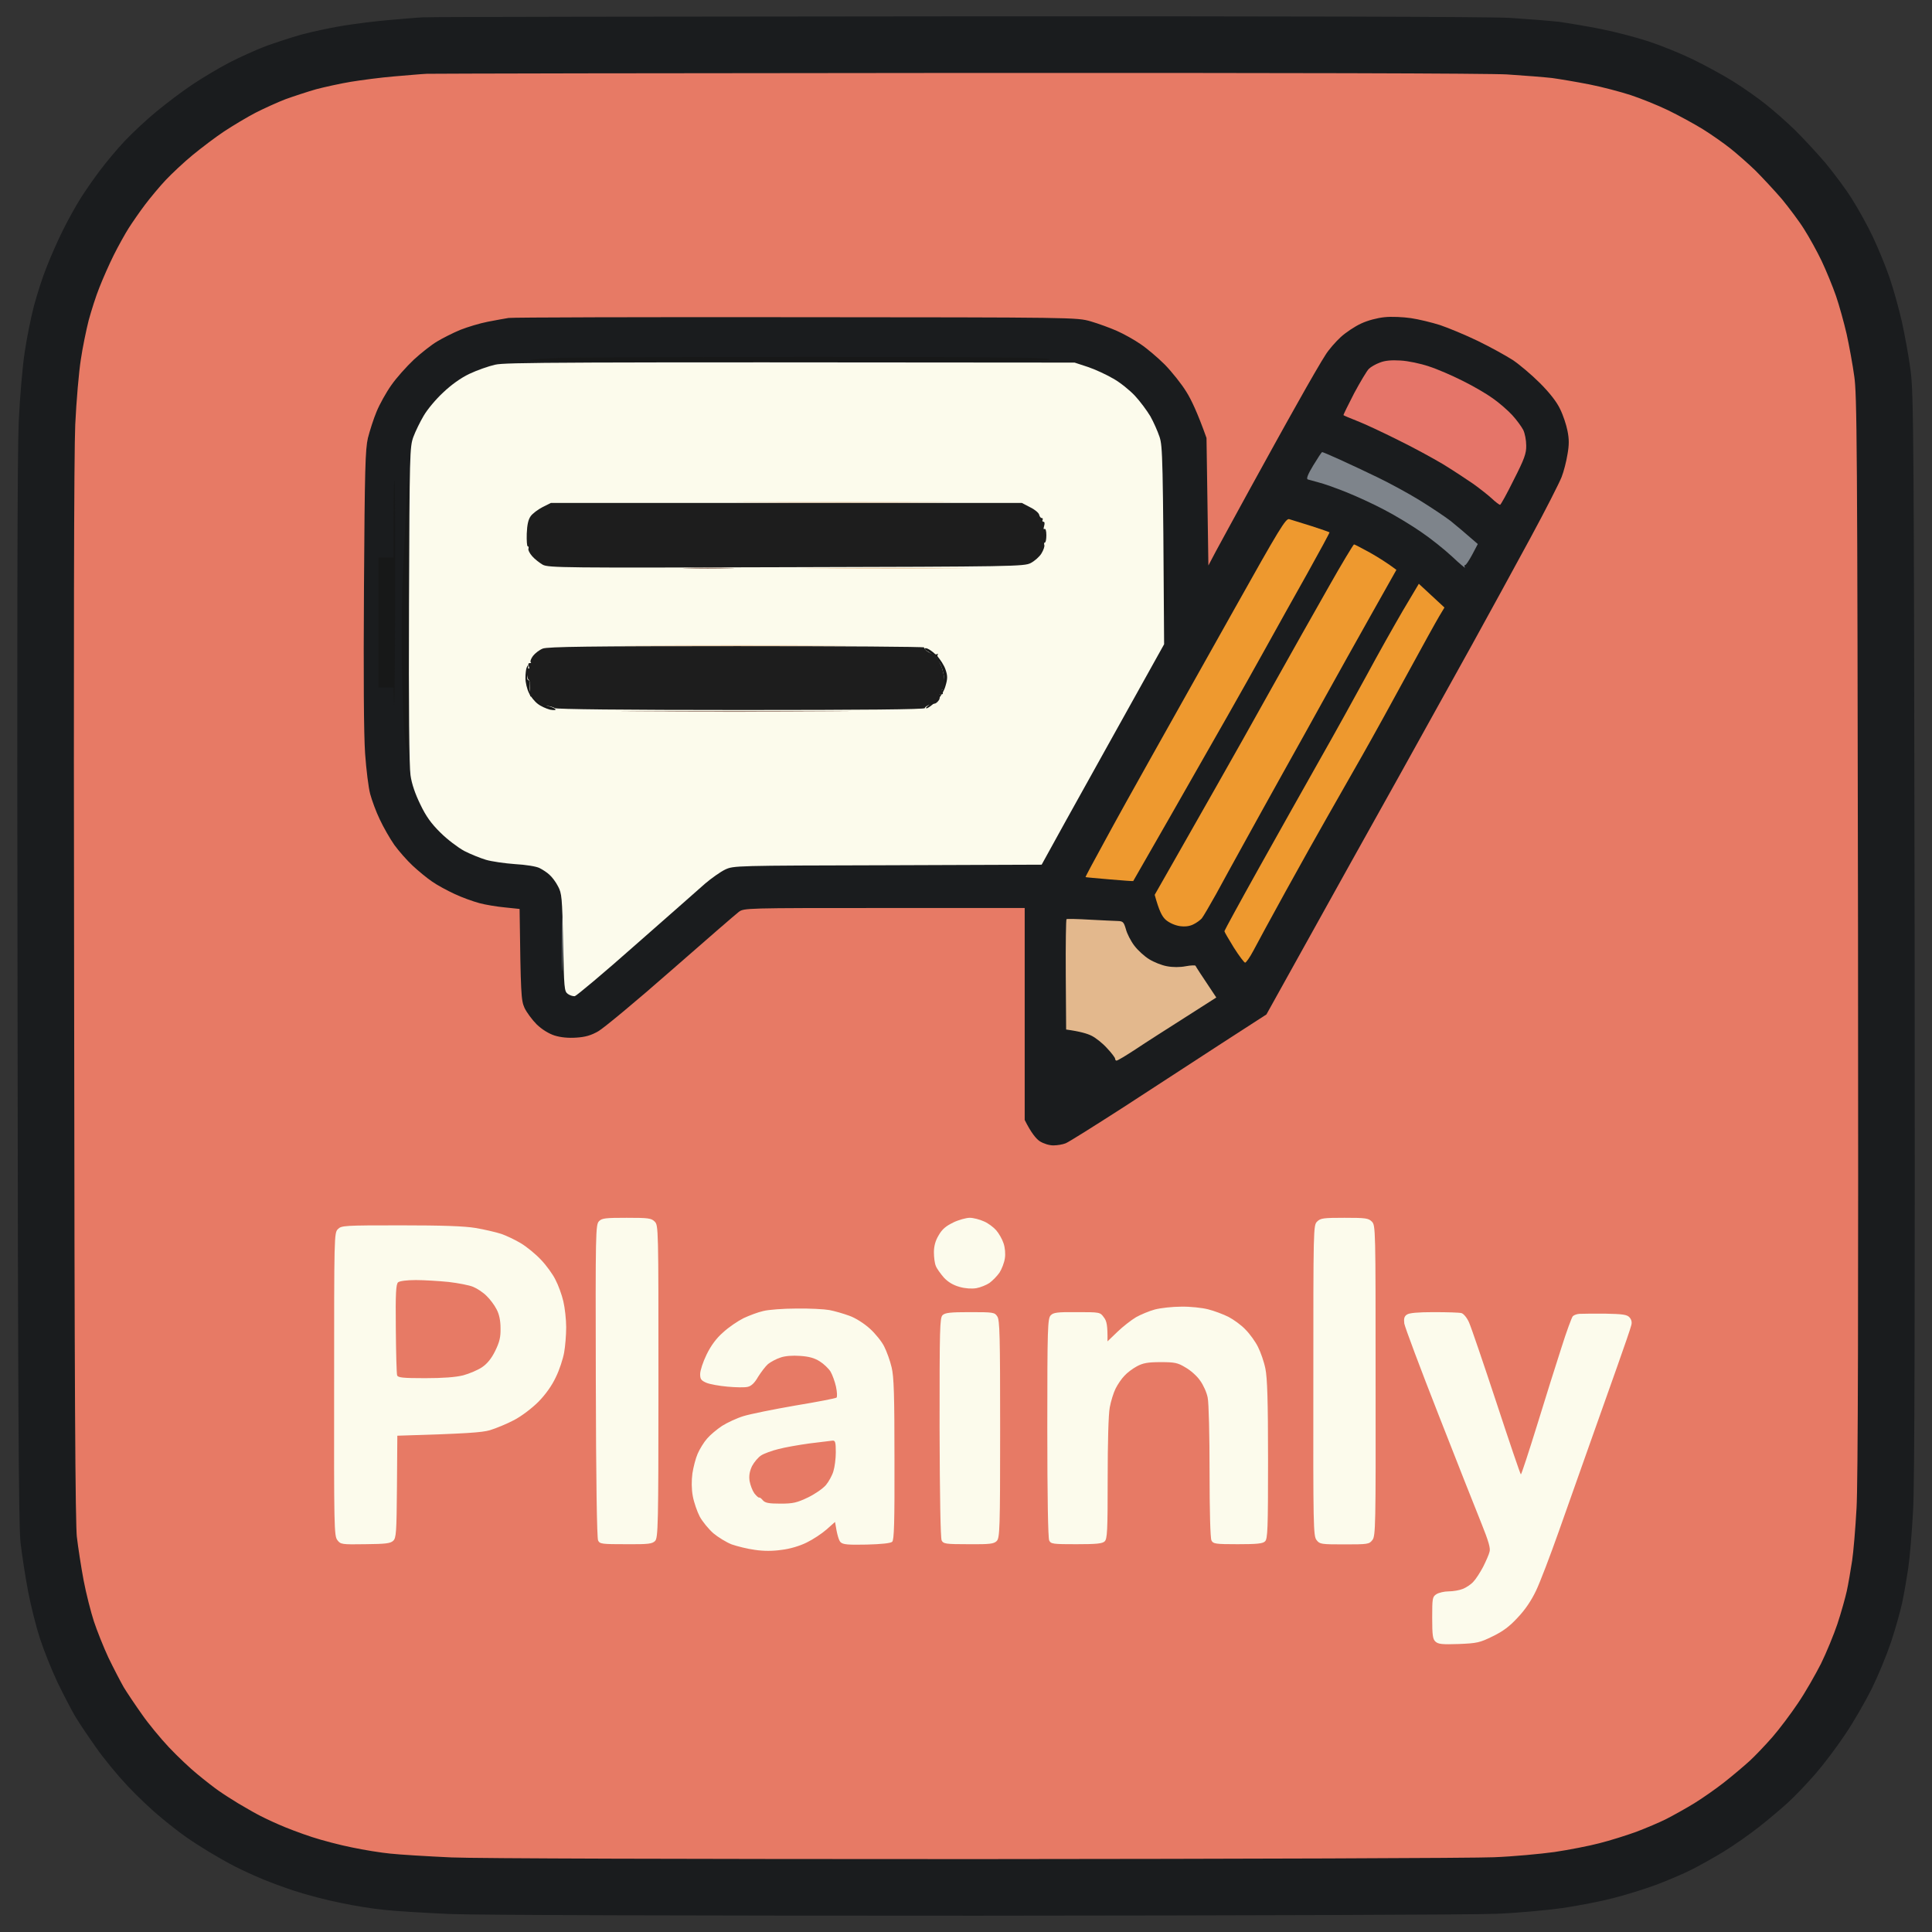 <?xml version="1.0" encoding="UTF-8" standalone="no"?>
<svg
   version="1.2"
   viewBox="0 0 1024 1024"
   width="1024"
   height="1024"
   id="svg1"
   xml:space="preserve"
   xmlns="http://www.w3.org/2000/svg"
   xmlns:svg="http://www.w3.org/2000/svg"><rect x="0" y="0" width="1024" height="1024" fill="#333333" stroke="none"/><defs
     id="defs1" /><title
     id="title1">ChatGPT Image Jun 6, 2025, 09_36_40 PM</title><style
     id="style1">
		.s0 { fill: #171818 } 
		.s1 { opacity: 1;fill: #7f5b4f } 
		.s2 { fill: #e77965 } 
		.s3 { opacity: 1;fill: #e3b88d } 
		.s4 { fill: #1a1c1e } 
		.s5 { fill: #f08b48 } 
		.s6 { fill: #fcfbec } 
	</style><path
     id="Path 2"
     class="s2"
     d="m 224.993,24.159 c -2.5,0.1 -10.3,0.8 -17.5,1.4 -7.2,0.6 -17.9,2 -24,3 -6.1,1 -15.1,3 -20,4.3 -4.9,1.4 -12.8,4 -17.5,5.7 -4.7,1.8 -12.6,5.4 -17.5,7.9 -5,2.6 -13,7.4 -18,10.7 -5,3.3 -13,9.4 -18,13.5 -5,4.1 -11.9,10.6 -15.5,14.4 -3.6,3.8 -9,10.3 -12.1,14.4 -3.1,4.1 -7.3,10.2 -9.4,13.5 -2.1,3.3 -6,10.3 -8.6,15.5 -2.6,5.2 -6.3,13.6 -8.2,18.5 -2,4.9 -4.7,13.5 -6.2,19 -1.4,5.5 -3.5,15.6 -4.5,22.5 -1.1,6.9 -2.5,23.1 -3.1,36 -0.7,15.6 -0.9,117.6 -0.6,302 0.2,211.7 0.6,281.1 1.5,289.5 0.7,6 2.4,17.1 3.8,24.5 1.4,7.4 4.1,18 5.9,23.5 1.8,5.5 5.6,15 8.4,21 2.9,6 6.9,13.7 8.8,17 2,3.3 6.7,10.3 10.4,15.5 3.6,5.2 10.6,13.7 15.5,18.9 4.9,5.2 12.3,12.2 16.4,15.5 4.1,3.4 9.7,7.8 12.5,9.7 2.7,1.9 7.7,5.1 11,7.1 3.3,1.9 8,4.7 10.5,6 2.5,1.4 8.1,4.1 12.5,6 4.4,2 12.9,5.2 19,7.2 6.1,2 16.4,4.7 23,6 6.6,1.4 16.4,3 21.8,3.5 5.3,0.6 20.4,1.5 33.4,2.1 14.4,0.6 125,0.9 279.3,0.9 140.5,-0.1 264,-0.5 274.5,-1 10.5,-0.4 25.5,-1.8 33.5,-2.9 8,-1.2 19.5,-3.4 25.5,-5 6,-1.5 15.5,-4.5 21,-6.5 5.5,-2.1 13.4,-5.4 17.5,-7.5 4.1,-2.1 11.3,-6.1 16,-9 4.7,-2.9 12.3,-8.2 17,-11.9 4.6,-3.6 11.1,-9.1 14.4,-12.1 3.3,-3 9.3,-9.3 13.4,-14 4.1,-4.7 10.7,-13.5 14.7,-19.5 4.1,-6 9.9,-16.2 13.1,-22.5 3.1,-6.3 7.4,-16.7 9.5,-23 2.1,-6.3 4.5,-14.9 5.4,-19 0.9,-4.1 2.2,-11.8 3,-17 0.8,-5.2 1.9,-18.5 2.5,-29.5 0.8,-14 1,-106.2 0.8,-305 -0.4,-261.3 -0.5,-286 -2.1,-297.3 -0.9,-6.7 -2.9,-17.5 -4.3,-23.9 -1.5,-6.5 -4.2,-16.3 -6.1,-21.8 -1.9,-5.5 -5.6,-14.5 -8.2,-20 -2.6,-5.5 -7.2,-13.8 -10.2,-18.5 -2.9,-4.7 -8.8,-12.5 -12.9,-17.5 -4.2,-4.9 -11,-12.2 -15,-16.2 -4.1,-4 -10.6,-9.7 -14.5,-12.8 -3.9,-3.1 -11,-8.1 -16,-11.2 -5,-3.1 -14,-8 -20,-10.9 -6,-2.9 -15.7,-6.8 -21.5,-8.7 -5.8,-1.9 -16.4,-4.7 -23.5,-6.1 -7.1,-1.4 -16.6,-3 -21,-3.6 -4.4,-0.5 -15.6,-1.4 -25,-2 -10.8,-0.6 -118.4,-0.9 -293.5,-0.8 -152.1,0.1 -278.5,0.3 -281,0.5 z"
     style="fill:#e77a65;fill-opacity:1;stroke:#1a1c1e;stroke-width:30;stroke-linecap:round;stroke-linejoin:round;stroke-dasharray:none;stroke-opacity:1" /><path
     id="Path 6"
     style="stroke-width:25;stroke-dasharray:none"
     class="s6"
     d="m 332.092,645.459 c -11.1,0 -13.1,0.201 -14.6,1.801 -1.8,1.8 -1.899,5.7 -1.699,84.5 0.1,52.8 0.599,83.399 1.199,84.699 0.9,1.9 2.001,2 14.801,2 11.9,0.1 13.9,-0.199 15.4,-1.699 1.6,-1.7 1.799,-7.6 1.799,-84.5 0,-81.5 0,-82.801 -2,-84.801 -1.8,-1.8 -3.3,-2 -14.9,-2 z m 181.9,0 c -1.9,0 -5.899,1.1 -8.799,2.5 h 0.1 c -3.9,1.8 -6.001,3.601 -7.801,6.801 -1.7,2.8 -2.5,5.7 -2.5,9 0,2.6 0.4,5.799 1,7.199 0.5,1.4 2.501,4.1 4.201,6.1 2.2,2.4 4.965,4.067 8.299,5 3.1,0.9 6.5,1.101 9,0.701 2.2,-0.4 5.4,-1.701 7,-2.801 1.6,-1.2 4.001,-3.6 5.301,-5.5 1.2,-1.9 2.499,-5.3 2.799,-7.5 0.4,-2.3 0.101,-5.7 -0.699,-8 -0.7,-2.2 -2.5,-5.3 -3.9,-6.9 -1.4,-1.6 -4.3,-3.799 -6.5,-4.699 -2.2,-1 -5.6,-1.9 -7.5,-1.9 z m 198.6,0 c -11.2,0 -12.7,0.2 -14.5,2 -2,2 -2,3.401 -2,84.301 -0.1,77.5 10e-4,82.3 1.701,84.5 1.7,2.2 2.399,2.299 14.799,2.299 12.4,0 13.101,-0.099 14.801,-2.299 1.7,-2.2 1.799,-7 1.699,-84.5 0,-80.9 -1e-5,-82.301 -2,-84.301 -1.8,-1.8 -3.3,-2 -14.5,-2 z m -500.299,4 c -29.9,0 -31.301,0.1 -33.201,2 -2,2 -2,3.401 -2,82.301 -0.1,75.6 0.001,80.3 1.701,82.5 1.7,2.3 2.299,2.399 14.799,2.199 10.7,-0.1 13.301,-0.399 14.801,-1.799 1.6,-1.5 1.8,-4.301 2,-28.701 l 0.199,-27 c 37,-1.1 44.7,-1.7 49,-2.9 3.3,-1 9.1,-3.398 12.9,-5.398 4,-2.1 9.5,-6.301 12.9,-9.701 3.8,-3.9 7.099,-8.5 9.199,-13 1.9,-3.8 3.8,-9.7 4.4,-13 0.6,-3.3 1.1,-9.4 1.1,-13.5 0,-4.1 -0.7,-10.299 -1.5,-13.699 -0.8,-3.5 -2.699,-8.7 -4.199,-11.5 -1.4,-2.9 -4.899,-7.7 -7.699,-10.6 -2.8,-3 -7.602,-6.901 -10.602,-8.701 -3,-1.8 -7.8,-4.1 -10.5,-5 -2.8,-0.9 -8.8,-2.3 -13.5,-3.1 -6,-1 -17.699,-1.4 -39.799,-1.4 z m 8.1,29 c 4.5,0 12.3,0.5 17.4,1 5,0.6 10.9,1.7 13,2.6 2,0.8 5.2,2.901 7,4.701 1.9,1.8 4.3,4.999 5.4,7.199 1.4,2.6 2.1,6 2.1,10 0.1,4.7 -0.501,7.3 -2.801,12 -2,4.1 -4.3,6.901 -7,8.701 -2.2,1.5 -6.7,3.399 -10,4.299 -4,1 -10.699,1.5 -20.199,1.5 -11.8,0 -14.401,-0.3 -14.801,-1.5 -0.3,-0.8 -0.599,-11.999 -0.699,-24.799 -0.2,-18.9 0.099,-23.5 1.199,-24.5 0.8,-0.7 4.6,-1.201 9.4,-1.201 z m 405.699,14.1 c -4.7,0 -11,0.7 -14,1.5 -3,0.8 -7.5,2.702 -10,4.102 -2.5,1.5 -6.899,4.899 -9.799,7.699 l -5.301,5.1 c 0.1,-8.5 -0.4,-10.799 -1.9,-12.699 -2,-2.8 -2.099,-2.801 -14.299,-2.801 -10.4,-0.1 -12.5,0.201 -13.9,1.701 -1.6,1.7 -1.801,6.2 -1.801,59.6 0,36.5 0.4,58.399 1,59.699 0.9,1.9 2,2 14.4,2 10.6,0 13.8,-0.3 15,-1.5 1.4,-1.3 1.6,-5.699 1.6,-33.199 0,-19 0.402,-34.201 1.102,-37.801 0.6,-3.3 2,-7.8 3.1,-10 1.1,-2.2 3.199,-5.299 4.699,-6.799 1.4,-1.6 4.4,-3.8 6.6,-5 3.2,-1.7 5.7,-2.201 12.5,-2.201 7.5,0 9.101,0.301 13.201,2.801 2.7,1.5 6.199,4.6 7.799,7 1.7,2.3 3.5,6.3 4,9 0.6,2.6 1,20.199 1,39.199 0,21 0.4,35.3 1,36.5 0.9,1.8 2,2 13.9,2 10.2,0 13.3,-0.3 14.5,-1.5 1.4,-1.3 1.6,-6.599 1.6,-43.199 0,-31.3 -0.398,-43.401 -1.398,-48.301 -0.7,-3.6 -2.5,-8.7 -3.9,-11.5 -1.3,-2.7 -4.3,-6.899 -6.6,-9.199 -2.2,-2.4 -6.402,-5.401 -9.102,-6.801 -2.8,-1.4 -7.599,-3.2 -10.799,-4 -3.1,-0.8 -9.501,-1.5 -14.201,-1.4 z m -204,1 c -6.9,0 -14.8,0.601 -17.5,1.301 -2.8,0.6 -7.5,2.401 -10.5,3.801 -3,1.5 -7.899,4.8 -10.799,7.5 -3.7,3.2 -6.501,7.099 -8.801,11.799 -1.9,3.9 -3.4,8.501 -3.4,10.301 0,2.7 0.501,3.4 3.201,4.6 1.8,0.8 6.899,1.7 11.299,2.1 4.4,0.4 9.201,0.5 10.701,0.1 1.9,-0.4 3.7,-2.099 5.5,-5.299 1.6,-2.5 3.899,-5.601 5.299,-6.801 1.4,-1.1 4.3,-2.7 6.5,-3.4 2.4,-0.9 6.5,-1.198 10.5,-0.898 4.6,0.3 7.6,1.098 10.4,2.898 2.1,1.3 4.701,3.8 5.701,5.4 1,1.7 2.298,5.3 2.898,8 0.6,2.8 0.701,5.301 0.301,5.801 -0.5,0.4 -10.301,2.299 -21.801,4.199 -11.6,2 -23.9,4.5 -27.5,5.6 -3.6,1.1 -8.698,3.501 -11.398,5.201 -2.7,1.8 -6.3,4.799 -7.9,6.699 -1.7,1.9 -3.9,5.5 -5,8 -1.1,2.5 -2.301,7.2 -2.801,10.5 -0.5,3.7 -0.499,8.3 0.201,12 0.6,3.3 2.299,8.2 3.699,10.9 1.5,2.7 4.699,6.601 7.199,8.801 2.5,2.1 6.901,4.798 9.701,5.898 2.9,1 8.399,2.4 12.299,2.9 4.6,0.7 9.501,0.7 14.201,0 4.4,-0.5 9.699,-2.1 13.299,-3.9 3.3,-1.6 8,-4.698 10.5,-6.898 l 4.5,-4 c 1.1,7.2 2.1,9.999 3,10.799 1.3,1.2 4.001,1.401 13.801,1.201 7.8,-0.2 12.7,-0.7 13.5,-1.5 1,-0.9 1.299,-10.101 1.199,-43.701 0,-34 -0.3,-43.799 -1.5,-48.699 -0.8,-3.5 -2.598,-8.4 -3.898,-11 -1.3,-2.7 -4.801,-7 -7.701,-9.6 -3.1,-2.8 -7.7,-5.701 -10.9,-6.801 -3,-1.1 -7.8,-2.5 -10.5,-3 -2.8,-0.5 -10.6,-0.901 -17.5,-0.801 z m 92.102,1.9 c -10.4,0 -13.302,0.3 -14.602,1.6 -1.5,1.4 -1.6,7 -1.6,59.5 0.1,36.4 0.5,58.6 1.1,59.9 0.9,1.8 2.001,2 14.201,2 11.5,0.1 13.5,-0.199 15,-1.699 1.6,-1.7 1.799,-6.201 1.799,-59.301 0,-49.6 -0.2,-57.799 -1.5,-59.699 -1.4,-2.2 -2.098,-2.301 -14.398,-2.301 z m 245.898,0 c -8.4,0 -13.198,0.401 -14.398,1.301 -1.4,0.9 -1.7,2.099 -1.4,4.699 0.3,1.9 8.499,23.8 18.199,48.5 9.7,24.8 19.901,50.6 22.701,57.5 3.7,9.2 4.899,13.2 4.299,15 -0.3,1.4 -1.9,5 -3.4,8 -1.6,3 -3.899,6.6 -5.199,7.9 -1.2,1.4 -3.8,3.101 -5.6,3.801 -1.7,0.7 -5.1,1.299 -7.5,1.299 -2.3,0 -5.2,0.7 -6.5,1.5 -2.1,1.4 -2.201,2.2 -2.201,12.5 0,9.2 0.301,11.3 1.701,12.6 1.5,1.4 3.6,1.601 12.4,1.301 9.7,-0.4 11.1,-0.7 18,-4.1 5.4,-2.6 8.999,-5.3 13.299,-10 3.9,-4.1 7.201,-9.001 9.701,-14.301 2.1,-4.4 7.398,-18.3 11.898,-31 4.5,-12.6 11.702,-33.1 16.102,-45.5 4.4,-12.4 11.098,-31.3 14.898,-42 3.8,-10.7 7.2,-20.6 7.5,-22 0.5,-1.6 0.102,-3.099 -0.898,-4.199 -1.3,-1.5 -3.5,-1.8 -12.9,-2 -6.1,0 -12.301,-3.9e-4 -13.701,0.1 -1.4,0.1 -3,0.701 -3.5,1.301 -0.5,0.5 -3.3,8 -6,16.6 -2.8,8.7 -8.7,27.3 -13,41.4 -4.4,14.2 -8.2,25.799 -8.5,25.799 -0.3,-0.1 -6.1,-17.199 -13,-38.199 -6.9,-20.9 -13.4,-40 -14.5,-42.4 -1.1,-2.5 -2.9,-4.6 -4,-4.9 -1.1,-0.3 -7.6,-0.5 -14.5,-0.5 z m -318.799,68.1 c 1.4,-0.1 1.699,0.801 1.699,6.201 0,3.4 -0.599,7.9 -1.299,10.1 -0.6,2.1 -2.4,5.399 -3.9,7.199 -1.6,1.9 -5.8,4.802 -9.5,6.602 -5.9,2.8 -7.9,3.299 -14.6,3.299 -6.3,0 -8.101,-0.399 -9.301,-1.699 -0.8,-1 -1.7,-1.7 -2,-1.5 -0.4,0.1 -1.5,-0.901 -2.6,-2.301 -1,-1.4 -2.1,-4.3 -2.5,-6.5 -0.4,-2.8 -0.001,-5.1 1.299,-7.9 1.1,-2.1 3.3,-4.699 4.9,-5.699 1.6,-1 5.7,-2.501 9,-3.301 3.3,-0.9 10.7,-2.2 16.5,-3 5.8,-0.7 11.301,-1.4 12.301,-1.5 z" /><style
     id="style1-0">
		.s0 { fill: #171818 } 
		.s1 { opacity: 1;fill: #7f5b4f } 
		.s2 { fill: #e77965 } 
		.s3 { opacity: 1;fill: #e3b88d } 
		.s4 { fill: #1a1c1e } 
		.s5 { fill: #f08b48 } 
		.s6 { fill: #fcfbec } 
	</style><g
     id="Background-2"
     transform="matrix(0.79,0,0,0.79,921.571,-348.608)"><g
       id="g1-8"
       transform="translate(-1030.508,419.631)"><g
         id="g3"
         transform="matrix(1.264,0,0,1.264,-141.229,29.178)"><path
           id="Path 4-3"
           class="s4"
           d="m 274.1,162.8 c -1.9,0.3 -6.9,1.2 -11,2 -4.2,0.8 -10.8,2.8 -14.6,4.3 -3.9,1.6 -9.4,4.4 -12.4,6.2 -2.9,1.7 -8.5,6.1 -12.4,9.7 -3.8,3.6 -9.2,9.6 -11.9,13.5 -2.7,3.8 -6.2,10.1 -7.8,14 -1.6,3.8 -3.6,10.1 -4.6,14 -1.4,6.1 -1.7,16.1 -2.1,79.5 -0.3,47.1 -0.1,77.9 0.6,88 0.6,8.5 1.8,18.2 2.7,21.5 0.9,3.3 3.1,9.4 5.1,13.5 1.9,4.1 5.4,10.2 7.7,13.5 2.4,3.3 6.8,8.3 9.7,11 3,2.8 7.6,6.6 10.4,8.5 2.7,1.9 8.1,4.8 12,6.6 3.8,1.8 9.7,3.9 13,4.8 3.3,0.9 9.5,1.9 13.7,2.3 l 7.7,0.8 c 0.6,45.7 0.8,48.4 2.6,52.5 1.2,2.5 4.1,6.4 6.5,8.8 2.8,2.7 6.4,4.9 9.5,5.9 3.3,1 7.2,1.4 11.5,1.1 4.8,-0.3 7.9,-1.2 11.7,-3.4 2.8,-1.6 20.2,-16 38.5,-32.1 18.3,-16 34.5,-30.1 36,-31.2 2.8,-2.1 3.2,-2.1 77.3,-2.1 H 548 v 112.5 c 3.5,7 6.1,10 8,11.3 2.1,1.3 5,2.2 7.2,2.2 2.1,0 5,-0.5 6.5,-1.1 1.6,-0.6 15.4,-9.3 30.8,-19.2 15.3,-10 38.7,-25.2 51.8,-33.7 l 24,-15.5 c 37.4,-67.4 58.4,-105 70.7,-127 12.2,-22 29.5,-53.1 38.3,-69 8.8,-15.9 22.7,-41.4 30.9,-56.5 8.2,-15.1 15.7,-29.9 16.8,-32.8 1.1,-2.8 2.5,-8.2 3.1,-12 0.9,-5 0.9,-8.1 0,-12.5 -0.6,-3.1 -2.3,-8.3 -3.9,-11.5 -1.7,-3.7 -5.5,-8.6 -10.7,-13.8 -4.4,-4.4 -10.9,-9.9 -14.5,-12.3 -3.6,-2.3 -11.9,-6.9 -18.5,-10.1 -6.6,-3.2 -15.6,-6.9 -20,-8.4 -4.4,-1.4 -11.4,-3.1 -15.5,-3.7 -4.1,-0.6 -10.4,-0.9 -14,-0.5 -3.9,0.4 -8.9,1.7 -12.5,3.4 -3.3,1.5 -8.2,4.8 -10.8,7.2 -2.7,2.5 -6.4,6.7 -8.1,9.5 -1.8,2.7 -8.5,14.2 -14.8,25.5 -6.4,11.3 -17.8,32 -25.5,46 -7.7,14 -15.7,28.8 -17.9,32.8 l -3.9,7.4 -1,-67.7 c -4.7,-13.2 -8.1,-20.4 -10.7,-24.5 -2.5,-4.1 -7.7,-10.6 -11.4,-14.4 -3.8,-3.8 -9.6,-8.7 -12.9,-10.9 -3.3,-2.3 -8.9,-5.4 -12.5,-7 -3.6,-1.6 -9.9,-3.9 -14,-5.1 -7.5,-2.1 -7.7,-2.1 -156.5,-2.2 -82,-0.1 -150.5,0.1 -152.4,0.4 z"
           style="stroke-width:25;stroke-dasharray:none" /><path
           id="Path 7-9"
           class="s1"
           d="m 701.2,241 c -2.9,4.8 -3.8,7.1 -3,7.5 0.7,0.2 3.3,0.9 5.8,1.6 2.5,0.6 9,2.9 14.5,5.1 5.5,2.2 14.7,6.4 20.5,9.5 5.8,3 14.5,8.3 19.4,11.7 4.9,3.3 12.3,9.2 16.5,13.1 4.1,3.9 7.2,6.4 6.8,5.8 -0.4,-0.7 -0.4,-1.3 0,-1.3 0.5,0.1 2.1,-2.4 3.8,-5.5 l 3,-5.7 c -7,-6.1 -11.5,-9.9 -14.5,-12.3 -3,-2.3 -10.5,-7.3 -16.5,-11 -6,-3.7 -16,-9.1 -22,-12 -6,-2.9 -15.1,-7.2 -20,-9.4 -5,-2.3 -9.3,-4.1 -9.6,-4.1 -0.3,0 -2.4,3.2 -4.7,7 z M 302.4,495.5 c 0,12.6 0.2,17.6 0.3,11 0.2,-6.6 0.2,-16.9 0,-23 -0.1,-6.1 -0.3,-0.6 -0.3,12 z"
           style="fill:#7e848b;fill-opacity:1;stroke-width:25;stroke-dasharray:none" /><path
           id="Path 8-0"
           class="s3"
           d="m 570.2,481.9 c -0.3,0.2 -0.5,13.5 -0.4,29.5 l 0.2,29.1 c 7.4,1 11.3,2.2 13.5,3.3 2.2,1.1 5.9,4 8.2,6.6 2.4,2.5 4.3,5.1 4.3,5.6 0,0.5 0.3,1 0.7,1 0.5,0.1 5.1,-2.7 10.3,-6.1 5.2,-3.5 17,-11 26.1,-16.8 l 16.6,-10.6 c -8.3,-12.4 -10.8,-16.3 -11,-16.8 -0.1,-0.4 -2.5,-0.3 -5.2,0.2 -3.1,0.6 -6.9,0.6 -10,0 -2.8,-0.5 -7,-2.2 -9.4,-3.7 -2.5,-1.5 -6,-4.7 -7.9,-7.2 -1.9,-2.5 -3.9,-6.4 -4.5,-8.8 -1.1,-3.7 -1.5,-4.2 -4.2,-4.3 -1.7,0 -8.3,-0.4 -14.8,-0.7 -6.5,-0.4 -12.1,-0.5 -12.5,-0.3 z"
           style="display:inline;stroke-width:25;stroke-dasharray:none" /><path
           id="Path 9-5"
           class="s0"
           d="m 301.3,184 c -8.3,0.3 -15.5,0.8 -15.9,1.3 -0.4,0.4 62,0.7 138.7,0.7 110.1,-0.1 139,-0.3 137.4,-1.3 -1.5,-0.9 -29.7,-1.2 -123.5,-1.2 -66.8,0 -128.3,0.2 -136.7,0.5 z M 213,269.5 V 290 h -8 v 69 h 8 c 0.4,23.6 0.7,-1.1 0.8,-39.8 0.1,-38.6 0,-70.2 -0.3,-70.2 -0.3,0 -0.5,9.2 -0.5,20.5 z m 6.6,-4.8 c -0.4,8.7 -1.1,23.4 -1.6,32.8 -0.6,9.4 -0.8,31.4 -0.6,49 0.3,17.6 1,35.4 1.6,39.5 0.6,4.1 1.3,7.7 1.6,8 0.2,0.3 0.4,-32.2 0.4,-72.3 0,-40 -0.2,-72.7 -0.4,-72.7 -0.2,0 -0.7,7.1 -1,15.8 z m 402.5,36.2 c 0.1,15 0.5,22.6 0.9,19.5 0.4,-2.8 0.5,-13.6 0.3,-24 -0.3,-10.4 -0.7,-19.2 -0.9,-19.5 -0.3,-0.3 -0.4,10.5 -0.3,24 z"
           style="stroke-width:25;stroke-dasharray:none" /><path
           id="Path 10-2"
           class="s2"
           d="m 736.5,186.5 c -2.2,0.8 -4.8,2.3 -5.8,3.3 -1,0.9 -4.5,6.8 -7.8,12.9 -3.2,6.2 -5.8,11.5 -5.7,11.7 0.2,0.2 3.4,1.6 7.3,3.1 3.9,1.5 13.5,6 21.5,10 8,3.9 18.8,9.8 24,12.9 5.2,3.2 12.4,7.9 16,10.4 3.6,2.6 8.1,6.1 10,7.9 1.9,1.8 3.8,3.2 4.3,3.3 0.4,0 3.7,-6 7.3,-13.3 5.6,-11 6.7,-14 6.6,-18.2 0,-2.8 -0.7,-6.5 -1.6,-8.3 -0.9,-1.7 -3.5,-5.3 -5.8,-7.8 -2.4,-2.6 -7,-6.6 -10.3,-8.9 -3.3,-2.4 -10.5,-6.6 -16,-9.3 -5.5,-2.8 -13.6,-6.3 -18,-7.7 -4.4,-1.5 -11.1,-2.9 -15,-3.1 -4.8,-0.3 -8.3,0 -11,1.1 z"
           style="fill:#e57569;fill-opacity:1;stroke-width:25;stroke-dasharray:none" /><path
           id="Path 11-2"
           class="s5"
           d="m 658.8,318.2 c -15.2,27.1 -34.6,61.7 -43.1,76.8 -8.5,15.1 -20,35.8 -25.5,46 -5.6,10.2 -10.1,18.6 -9.9,18.6 0.1,0.1 5.8,0.6 12.7,1.2 6.9,0.6 12.6,1 12.6,0.9 0.1,-0.1 8.9,-15.5 19.6,-34.2 10.7,-18.7 24.4,-42.8 30.5,-53.5 6.1,-10.7 15.3,-27.1 20.5,-36.5 5.2,-9.4 14.9,-26.8 21.6,-38.7 6.7,-12 12.1,-22 12,-22.2 -0.2,-0.2 -4.6,-1.7 -9.8,-3.4 -5.2,-1.6 -10.4,-3.2 -11.6,-3.6 -1.8,-0.5 -4.9,4.5 -29.6,48.6 z m 50.4,-12.4 c -7.1,12.5 -20.5,36.2 -29.7,52.7 -9.2,16.5 -22.6,40.4 -29.8,53 -7.2,12.6 -17.5,30.8 -22.9,40.3 L 617,469 c 2.4,8.7 3.9,11.5 5.9,13.3 1.9,1.6 4.8,2.9 7.4,3.3 2.8,0.4 5.2,0.1 7.2,-0.9 1.7,-0.8 3.7,-2.3 4.5,-3.2 0.8,-1 4.2,-6.8 7.6,-12.9 3.3,-6.1 9.9,-18.1 14.6,-26.6 4.7,-8.5 13.9,-25.2 20.5,-37 6.6,-11.8 16.9,-30.3 22.8,-41 5.9,-10.7 16.9,-30.3 24.3,-43.5 l 13.5,-24 c -4.5,-3.4 -9.4,-6.5 -13.8,-9 -4.4,-2.4 -8.3,-4.5 -8.7,-4.5 -0.3,0 -6.5,10.2 -13.6,22.8 z m 39.5,12.4 c -4.6,7.9 -13.3,23.3 -19.2,34.3 -6,11 -17.2,31.3 -25,45 -7.8,13.8 -22.3,39.6 -32.3,57.5 -10,17.9 -18.1,32.8 -18.2,33.3 0,0.4 2.3,4.3 5,8.7 2.8,4.4 5.5,8 6,8 0.5,0 2.5,-2.8 4.3,-6.2 1.8,-3.5 9.6,-17.8 17.3,-31.8 7.7,-14 17.7,-31.8 22.1,-39.5 4.4,-7.7 12.7,-22.3 18.5,-32.5 5.8,-10.2 16.7,-30 24.3,-44 7.6,-14 15.1,-27.5 16.6,-30 l 2.7,-4.5 -13.6,-12.6 z"
           style="fill:#ee992f;fill-opacity:1;stroke-width:25;stroke-dasharray:none" /><path
           id="Path 12-7"
           class="s6"
           d="m 267,187.6 c -3.6,0.8 -9.8,3 -13.8,4.9 -4.6,2.2 -9.6,5.8 -13.9,9.9 -3.8,3.5 -8.4,9 -10.3,12.3 -1.9,3.2 -4.4,8.3 -5.5,11.3 -1.9,5.3 -2,8.5 -2.3,89 -0.2,54.6 0.1,85.9 0.8,90.5 0.6,4.5 2.5,10 5.2,15.5 3,6.3 5.8,10.2 10.7,15 3.6,3.6 9.3,7.9 12.6,9.7 3.3,1.7 8.5,3.8 11.5,4.7 3,0.9 10,1.9 15.5,2.3 5.5,0.3 11.3,1.2 13,2.1 1.6,0.8 4.1,2.4 5.3,3.6 1.3,1.1 3.4,3.9 4.5,6.1 2,3.7 2.2,5.8 2.7,29.8 0.5,24.4 0.6,25.9 2.5,27.3 1.1,0.8 2.8,1.3 3.7,1.2 0.9,-0.2 15.5,-12.4 32.3,-27.3 16.9,-14.9 33.5,-29.4 36.8,-32.4 3.4,-2.9 8.2,-6.3 10.7,-7.5 4.5,-2.1 5.1,-2.1 86.3,-2.3 L 557,453 c 4,-7.4 18.6,-33.7 35.1,-63.3 L 622,336 c -0.6,-99.4 -0.8,-105 -2.4,-110 -1,-3 -3.2,-8 -4.9,-11 -1.8,-3 -5.4,-7.9 -8.2,-10.9 -2.7,-2.9 -7.9,-7.1 -11.5,-9.1 -3.6,-2.1 -9.6,-4.9 -13.5,-6.2 l -7,-2.3 c -278.6,-0.3 -302,-0.1 -307.5,1.1 z"
           style="stroke-width:25;stroke-dasharray:none" /><path
           id="Path 13-3"
           class="s1"
           d="m 369,295.7 c 5.8,0.2 15.7,0.2 22,0 6.3,-0.1 1.6,-0.3 -10.5,-0.3 -12.1,0 -17.3,0.2 -11.5,0.3 z m -24,76 c 26.7,0.2 70.8,0.2 98,0 27.2,-0.1 5.4,-0.2 -48.5,-0.2 -53.9,0 -76.2,0.1 -49.5,0.2 z"
           style="stroke-width:25;stroke-dasharray:none" /><path
           id="Path 14-7"
           class="s3"
           d="m 405.5,260.7 c 25.3,0.2 66.9,0.2 92.5,0 25.6,-0.1 4.9,-0.2 -46,-0.2 -50.9,0 -71.8,0.1 -46.5,0.2 z m 32.5,35 c 20.1,0.2 52.5,0.2 72,0 19.5,-0.1 3.1,-0.2 -36.5,-0.2 -39.6,0 -55.6,0.1 -35.5,0.2 z m -92.5,41 c 27.5,0.2 72.1,0.2 99,0 26.9,-0.1 4.5,-0.2 -50,-0.2 -54.5,0 -76.5,0.1 -49,0.2 z"
           style="stroke-width:25;stroke-dasharray:none" /><path
           id="Path 15-9"
           class="s0"
           d="m 497.5,340.4 q 4,2.4 6,6.7 c 1.1,2.6 1.9,6.1 1.7,8.4 -0.1,2.2 -1,5.4 -2,7 -1,1.6 -3.4,4 -5.3,5.3 -1.9,1.2 -2.8,2.2 -2,2.2 0.7,0 3,-1.7 5.1,-3.7 2.3,-2.3 4.3,-5.6 5,-8.3 1.1,-3.7 1.1,-5.3 0,-8.5 -0.7,-2.2 -2.9,-5.7 -4.9,-7.7 -2,-2 -4.5,-3.7 -5.6,-3.7 -1.4,-0.1 -0.8,0.6 2,2.3 z m -213.9,8.1 c -0.3,0.8 -0.6,3.3 -0.6,5.5 0,2.2 0.8,5.7 1.8,7.7 0.9,2 3.1,4.7 4.7,5.9 1.6,1.3 4.6,2.6 6.5,3.1 2.2,0.4 3.3,0.3 2.9,-0.2 -0.4,-0.6 -2.2,-1.3 -4,-1.7 -1.9,-0.4 -4.9,-2.2 -6.7,-4 -2.7,-2.6 -3.3,-4 -3,-6.5 0.2,-1.8 -0.1,-3.3 -0.7,-3.3 -0.6,0 -0.8,-1.6 -0.4,-4 0.3,-2.2 0.5,-4 0.3,-4 -0.1,0 -0.5,0.7 -0.8,1.5 z"
           style="stroke-width:25;stroke-dasharray:none" /><path
           id="Path 16-0"
           class="s4"
           d="m 292.1,263.2 c -2.5,1.3 -5.3,3.4 -6.3,4.8 -1.3,1.8 -1.9,4.5 -2.1,9.3 -0.1,3.7 0.1,6.7 0.5,6.7 0.5,0 0.6,0.6 0.4,1.3 -0.3,0.6 0.6,2.4 2,4 1.3,1.5 3.9,3.5 5.6,4.5 3.1,1.6 10.8,1.7 129.3,1.3 120.8,-0.3 126.2,-0.4 129.7,-2.2 2.1,-1.1 4.7,-3.4 5.7,-5.1 1.1,-1.8 1.8,-3.9 1.5,-4.5 -0.2,-0.7 -0.1,-1.3 0.3,-1.3 0.5,0 0.8,-1.8 0.8,-3.9 0,-2.3 -0.4,-3.6 -1,-3.3 -0.5,0.4 -0.6,-0.2 -0.2,-1.5 0.4,-1.4 0.3,-2.3 -0.3,-2.3 -0.5,0 -0.8,-0.4 -0.5,-1 0.3,-0.6 0,-1 -0.5,-1 -0.5,0 -1.1,-0.8 -1.3,-1.7 -0.2,-1 -2.3,-2.8 -4.8,-4 l -4.4,-2.3 h -250 z m 0.1,75.1 c -1.8,0.7 -4.1,2.5 -5.2,3.9 -1.1,1.5 -1.6,3 -1.2,3.3 0.4,0.3 0.2,0.5 -0.5,0.5 -0.8,0 -1,0.6 -0.5,1.7 0.4,1.1 0.3,1.5 -0.3,1.1 -0.6,-0.4 -0.9,0.7 -0.7,2.7 0.1,1.9 0.6,3.4 1,3.4 0.4,0 0.6,2.1 0.5,4.5 -0.1,2.5 0.1,4.4 0.5,4.3 0.4,-0.1 1.7,0.7 2.9,1.8 1.3,1 2.1,2.2 1.9,2.4 -0.2,0.3 1.3,0.7 3.3,0.8 2,0.1 4.1,0.7 4.6,1.2 0.7,0.6 36.6,1 98.8,1 64.5,0 97.7,-0.3 97.7,-1 0,-0.5 1.1,-1.3 2.3,-1.7 1.2,-0.3 2.5,-0.7 2.9,-0.7 0.4,0 1,-0.4 1.5,-0.9 0.5,-0.5 1,-1.2 1.1,-1.7 0.1,-0.5 0.2,-1.4 0.2,-2 0,-0.5 0.5,-0.7 1,-0.5 0.6,0.3 0.8,-0.2 0.3,-1.2 -0.4,-1.1 -0.3,-1.5 0.3,-1.1 0.6,0.4 0.9,-1.3 0.8,-4.5 -0.1,-3 -1,-6.8 -2.2,-9.2 -1.2,-2.2 -1.8,-4.4 -1.4,-4.9 0.4,-0.5 0.2,-0.6 -0.5,-0.2 -0.7,0.3 -2.6,-0.1 -4.3,-1.1 -1.6,-1 -2.7,-2.1 -2.3,-2.5 0.3,-0.4 -44.4,-0.7 -99.3,-0.7 -78.3,0 -100.6,0.3 -103.2,1.3 z"
           style="fill:#1d1d1d;fill-opacity:1;stroke-width:25;stroke-dasharray:none" /></g></g></g></svg>
